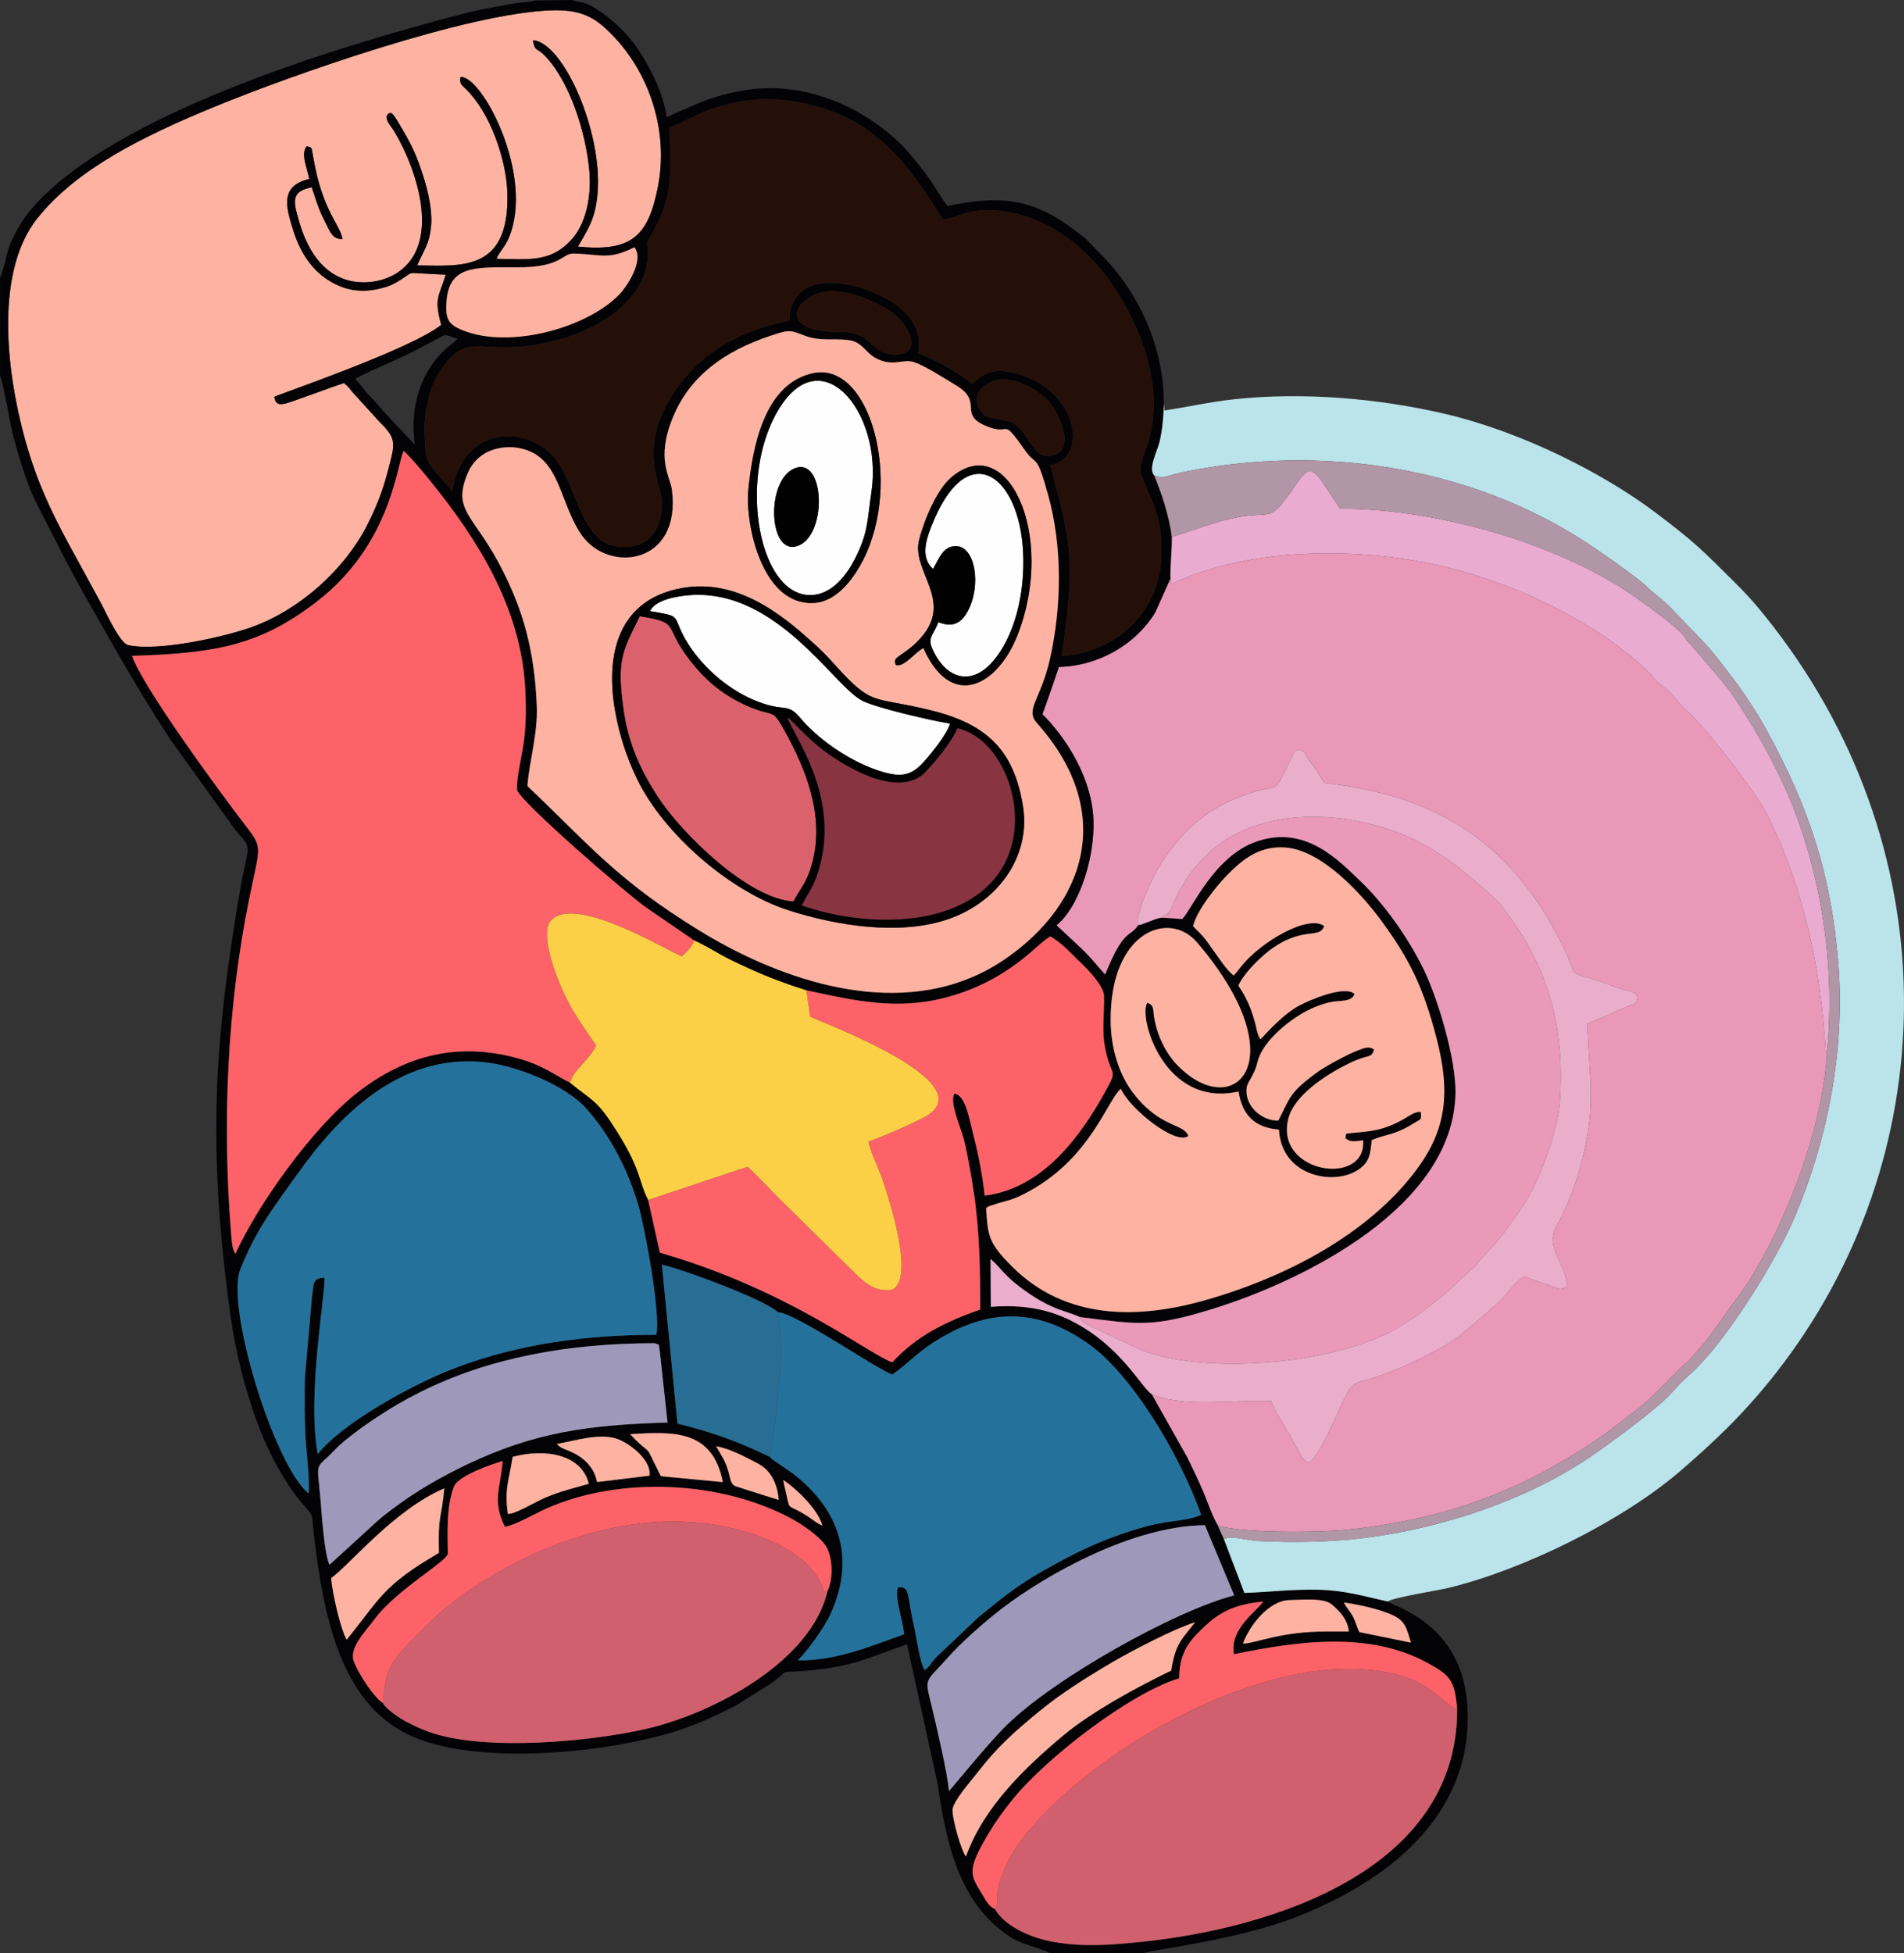 <?xml version="1.0" encoding="UTF-8"?>
<!DOCTYPE svg PUBLIC "-//W3C//DTD SVG 1.1//EN" "http://www.w3.org/Graphics/SVG/1.1/DTD/svg11.dtd">
<!-- Creator: CorelDRAW -->
<svg xmlns="http://www.w3.org/2000/svg" xml:space="preserve" width="326.193mm" height="334.602mm" version="1.1" style="shape-rendering:geometricPrecision; text-rendering:geometricPrecision; image-rendering:optimizeQuality; fill-rule:evenodd; clip-rule:evenodd"
viewBox="0 0 6270.01 6431.66"
 xmlns:xlink="http://www.w3.org/1999/xlink"
 xmlns:xodm="http://www.corel.com/coreldraw/odm/2003">
 <rect x="0" y="0" width="6270.01" height="6431.66" fill="#333333" stroke="none"/>
 <defs>
  <style type="text/css">
   <![CDATA[
    .fil18 {fill:#010102}
    .fil2 {fill:#030305}
    .fil4 {fill:#240F09}
    .fil6 {fill:#24729C}
    .fil17 {fill:#286D94}
    .fil15 {fill:#893441}
    .fil13 {fill:#9E99BA}
    .fil12 {fill:#B196A7}
    .fil5 {fill:#BBE3EA}
    .fil7 {fill:#D0606E}
    .fil14 {fill:#DB626D}
    .fil0 {fill:#E998B7}
    .fil8 {fill:#EA99B9}
    .fil11 {fill:#EAABD0}
    .fil10 {fill:#EBADCC}
    .fil9 {fill:#FCD046}
    .fil3 {fill:#FD6268}
    .fil1 {fill:#FEB2A2}
    .fil16 {fill:#FEFEFE}
   ]]>
  </style>
 </defs>
 <g id="Camada_x0020_1">
  <g id="_2562303081344">
   <path class="fil0" d="M3854.82 1903.62l-51.1 113.74c-63.58,103.39 -184.45,175.38 -316.75,178.57 -18.57,55.29 -35.42,104.01 -54.23,155.97 68.66,67.51 153.41,191.58 166.42,325.16 12.66,129.93 -42.33,306.58 -120.18,369.64l85.7 80.15c32.92,32.22 44.92,49.88 74.77,82.51 64.45,-158.24 80.22,-118.76 109.33,-163.36 -15.7,-28.51 51.92,-167.04 68.79,-193.91 76.52,-121.92 167.27,-200.57 312.88,-244.94 78.84,-24.02 63.94,9.74 113.82,-94.36 25.62,-53.47 16.2,-35.87 35.63,-44.77 26.69,16.21 7.96,2.3 25.71,27.41 8.35,11.8 11.17,15.44 19.54,27.65 10.84,15.83 23.94,35.29 36.14,55.11 392.99,43.75 620.31,212.29 779.97,525.97 73.67,144.73 -10.23,73.58 178.15,145.66 51.24,19.6 71.84,12.58 72.9,36.62 -5.79,20.52 -2.71,16.17 -34.04,27.58l-130.68 56.71c4.42,188.43 33.96,268.45 -26.92,482.74 -17.52,61.68 -47.89,136.83 -77.1,187.54 -38.12,66.19 40.67,131.2 35.18,196.09 -21.48,12.39 -33.03,3.22 -33.82,3.02l-105.72 -36.77c-33.45,18.9 -53.82,56.09 -80.04,80.95l-86.88 75.86c-36.28,27.9 -44.94,41.66 -93.68,69.39 -84.55,48.09 -133.13,71.17 -227.63,104.72 -62.34,22.13 -71.74,6.8 -101.78,66.68 -22.18,44.22 -93.63,216.48 -122.18,214.03 -16.61,-1.42 -47.33,-68.91 -63.42,-96.63 -23.42,-40.33 -42.67,-65.86 -57.43,-104.7 -111.84,-6.5 -288.26,23.28 -394.15,-23.5l118.63 210.84c18.72,38.6 36.02,74.47 51.59,111.18 11.93,28.14 32.37,86.68 47.4,109.6 68.1,27.31 336.33,24.17 419.11,15.82 251.6,-25.39 478.31,-89.56 692.68,-212.84 99.41,-57.17 148.37,-88.66 235.47,-157.74l34.44 -26.19c65.66,-52.09 110.06,-108.63 173.6,-164.37l53.34 -62c9.46,-11.23 13.71,-19 23.26,-31.03l118.62 -165.7c6.48,-10.44 13.87,-23.71 20.14,-34.24 108.89,-182.81 224.99,-479.07 236.8,-726.86l-4.57 10.65c-14.87,-272.27 -73,-547.69 -192.94,-784.46 -37.67,-74.37 -194.75,-279.96 -266.2,-343.9 -25.87,-23.15 -33.76,-40.29 -58.57,-63.32 -13.83,-12.84 -20.07,-15.24 -33.52,-27.52 -12.57,-11.48 -15.2,-17.87 -29.13,-31.65 -166.55,-164.9 -456.27,-308.73 -734.07,-363.43 -273.73,-53.89 -601.92,-43.39 -840.81,70.23l-2.48 -19.58z"/>
   <path class="fil1" d="M1132.71 1261.29c-37.96,12.23 -76.55,27.52 -118.88,42.05 -74.96,25.72 -104.37,44.36 -110.49,3.43 8.03,-6.36 446.67,-155.1 549.64,-236.91 -24.02,-89.55 -8.25,-90.45 15.04,-165.56 -22.55,-0.04 -104.6,-6.28 -112.18,-5.29 -10.74,1.4 -43.32,31.77 -78.66,43.69 -80.96,27.32 -146.69,14.95 -206.64,-27.47 -45.7,-32.33 -81.59,-84.09 -103.86,-153.71 -27.21,-85.07 -43.26,-149.31 51.65,-172.27 -5.35,-32.21 -30.05,-84.46 -7.7,-107.94 21.18,9.01 11.13,-8.85 27.79,72.46 29.94,146.08 85.51,193.87 89.13,234.01 -34.2,-2.41 -37.43,-17.87 -65.38,-74.64 -16.95,-34.44 -23.96,-64.18 -35.72,-96.53 -70.54,14.15 -60.12,47.72 -41.36,112.89 25.51,88.63 74.84,174.29 169.49,195.56 54.39,12.23 113.36,-0.65 152.91,-26.28 145,-93.99 69.8,-332.65 -7.59,-463.76 -12.34,-20.9 -32.53,-38.86 -24.98,-56.37 12.81,-13.89 18.3,-6.5 39.2,28.62 42.71,71.77 57.05,100.72 82.47,181.97 12.6,40.27 26.79,103.27 23.46,148.75 -5.02,68.63 -26.6,87.2 -45.94,135.95 141.37,1.03 304.14,23.53 296.76,-237.98 -3.16,-112 -57.06,-264.27 -135.32,-341.65 -13.38,-13.23 -23.32,-16.45 -19.14,-40.72 70.27,-6.52 246.26,326.22 158.46,531.03 -11.99,27.97 -31.11,45.61 -39.84,67.44 114.83,3.09 179.01,8.74 244.1,-59.79 50.64,-53.32 69.42,-145.43 61.55,-231.25 -11.54,-125.85 -65,-295.84 -148.99,-380.18 -23.33,-23.43 -31.25,-11.06 -36.51,-48.69 102.05,9.28 229.84,305.12 212.62,504.2 -7.37,85.13 -30.42,115.65 -64.51,175.62 174,17.19 231.44,-30.54 263.85,-199.65 36.45,-190.24 -34.37,-391.88 -172.84,-518.61 -45.93,-42.04 -91.64,-62.25 -176.7,-59.7 -278.68,8.37 -862.43,215.43 -1106.87,315.77 -241.25,99.02 -457.65,206.44 -587.47,368.66 -149.25,186.51 -99.11,546.4 -24.94,781.93 38.36,121.82 90.98,224.56 147.7,326.98 29.51,53.29 55.84,103.21 83.63,153.51 16.84,30.48 64.69,137.32 92.07,143.28 102.48,22.31 323.5,-28.51 410.2,-60.27 158.43,-58.03 304.33,-191.07 377.17,-334.54 28.22,-55.59 49.79,-108.24 66.28,-170.94 25.96,-98.71 33.71,-111.81 -26.7,-170.6l-87.2 -95.99c-11.03,-13.44 -13.34,-18.18 -28.75,-30.51z"/>
   <path class="fil2" d="M1886.6 0c12.02,8.04 34.22,4.52 60.2,19.15 51.73,29.14 106.65,78.14 140.59,123.77 41.45,55.72 97.02,157.65 107.76,242.53 93.08,-38.85 142.33,-69.82 260.23,-88.69 192.82,-30.87 386.23,54.4 512.61,179.45 29.31,29 54.61,62.32 80.38,95.94 26.16,34.15 48.51,76.76 71.69,106.17 153.27,-31.29 265.41,-34.2 407.97,71.63 68.77,51.05 40.1,31.37 93.34,83.28 109.15,106.41 211.96,287.58 211.13,495.9 -0.7,44.92 -5,87.81 -14.21,126.49 -7.16,30.05 -38.18,86.7 -17.96,109.1 23.93,56.75 49.76,132.53 58.62,203.55 1.13,42.2 -6.71,105.99 -4.13,135.34l-51.1 113.74c-63.58,103.39 -184.45,175.38 -316.75,178.57 -18.57,55.29 -35.42,104.01 -54.23,155.97 68.66,67.51 153.41,191.58 166.42,325.16 12.66,129.93 -42.33,306.58 -120.18,369.64l85.7 80.15c32.92,32.22 44.92,49.88 74.77,82.51 64.45,-158.24 80.22,-118.76 109.33,-163.36 14.75,-2.38 5.44,-0.62 20.3,-5.74 2,-0.69 16.47,-6.4 19.5,-7.53 17.27,-6.46 20.68,-8.32 37.43,-11.29l67.4 4.58c32.86,-34.47 104.9,-206.84 243.8,-254.97 162.65,-56.36 271.75,62.79 343.84,131.41 73.63,70.1 155.63,182.32 208.75,292.68 45.2,93.91 104.55,289.74 103.14,403.12 -4.66,373.53 -496.69,616.59 -793.2,709.43 -206.14,64.54 -249.03,53.4 -443.8,28.92 -20.93,-10.53 -58.02,-19.92 -84.88,-31.62 -31.73,-13.82 -53.52,-26.32 -78.79,-43.43 -89.03,-60.28 -94.3,-86.44 -130.29,-116.26l0.8 157.67c139.18,-10.96 235.38,20.7 325.47,81.41 118.23,79.67 173.88,185.87 203.81,205.77l118.63 210.84c18.72,38.6 36.02,74.47 51.59,111.18 11.93,28.14 32.37,86.68 47.4,109.6l20.67 45.81 67.41 177.32c77.8,-2.12 153.94,-12.4 242.79,-10.43 90.2,2 149.04,21.47 230.07,38.7 19.23,18.48 248.17,70.57 261.86,351.76 17.47,358.84 -271.94,572.86 -563.81,687.1 -195.8,76.64 -478.71,107.95 -504.8,119.64l-304.34 0c-44.91,-22.42 -91.65,-26.65 -134.8,-55.27 -170.61,-113.13 -209.03,-313.97 -238.23,-507.87l-99.46 -454.04c-116.59,37.95 -161.46,68.84 -306.26,84.23 -139.93,14.87 -62.22,-11.73 -143.63,45.33l-116.65 73.36c-56.4,27.43 -111.68,54.86 -174.36,76.19 -222.31,75.62 -649.88,121.49 -878.14,28.38 -236.98,-96.67 -301.37,-376.35 -335.07,-676.24 -7.28,-64.81 0.63,-51.85 -35,-92.45 -55.39,-63.1 -107.25,-158.62 -139.56,-240.46 -49.43,-125.23 -83.18,-259.13 -101.84,-398.45 -72.46,-540.95 -53.49,-875.47 36.82,-1400.26 6.07,-35.28 16.34,-73.18 21.7,-108.63 4.63,-30.66 -19.36,-46.64 -38.98,-71.01l-212.51 -295.87c-103.08,-155.45 -188.14,-308.73 -280.84,-471.83 -31.41,-55.25 -60.89,-110.17 -89.91,-167.71 -79.44,-157.54 -94.99,-166.46 -147.05,-354.66 -12.75,-46.09 -33.35,-180.3 -45.71,-206.81l0 -322.58c15.71,-34.75 20.25,-85.35 39.12,-124.51 19.72,-40.93 38.72,-72.68 65.6,-103.87 263.9,-306.21 982.59,-525.22 1382.66,-631.41 44.83,-11.9 90.74,-23.44 138.41,-31.6 23.28,-3.98 44.04,-8.84 68.35,-12.57 11.51,-1.76 23.23,-2.53 35.96,-3.96 4.9,-0.55 14.9,-1.54 19.4,-2.46 2.24,-0.46 3.94,-0.83 6.02,-1.35 1.98,-0.49 3.9,-1.2 5.62,-1.7l125.46 -1.58zm2206.45 5411.82c20.93,-58.16 84.3,-141.41 152.71,-143.24 44.13,-1.18 113.59,-8 139.29,13.91 25.54,21.77 52.63,48.47 56.77,89.46l-73.75 0.01c-153.77,0.01 -230.05,38.71 -275.02,39.87zm-912.13 701.11c-16.54,-21.78 -46.4,-128.12 -43.93,-155.39 2.53,-27.95 61.9,-95.17 80.76,-119.61 66.4,-86.04 122.07,-135.33 204.18,-202.72 73.34,-60.19 153.02,-110.28 243.42,-163.49 61.7,-36.32 203.98,-110.11 270.25,-130.33 -41.26,54.23 -65.03,68.25 -78.66,159.2 -109.18,52.56 -262.64,135.76 -355.74,213.86 -127.36,106.84 -261.83,235.74 -320.27,398.48zm1295.68 -738.89c-8.42,-15.46 -12.5,-35.32 -21.9,-52.36 -12.38,-22.43 -17.23,-21.76 -29.11,-45.33 51.35,7.66 103.49,19.14 147.01,35.98 54.77,21.2 58.1,43.92 73.78,96.35l-169.78 -34.64zm322.02 256.52c-0.85,528.86 -611.53,719.74 -1043.18,763.65 -98.28,10 -182.74,16.96 -281.16,0.79 -83.11,-13.65 -167.87,-55.21 -197.87,-108.99 -20.32,-9.4 -28.67,-26.45 -42.49,-49.42 -37.95,-63.06 -52.29,-76.29 21.01,-198.88 25.86,-43.25 48.42,-73.98 78.47,-111.27 113.34,-140.62 389.55,-351.95 549.61,-400.42 0.71,-92.98 41.06,-130.51 88.64,-175.17 58.12,-54.57 116.66,-70.46 188.66,-77.5 -26,35.5 -111.42,91.08 -96.79,173.37 205.14,-42.17 446.93,-78.3 641.8,31.1 69.43,38.98 86.07,54.18 93.31,152.74zm-1673.81 266.84c-3.55,-53.49 -41.34,-216.19 -58.4,-286.38 -21.6,-88.9 -19.86,-69.17 52.14,-150.16 47.78,-53.75 124.5,-121.83 184.95,-167.69 139.36,-105.73 423.34,-269.03 664.4,-271.24l96.49 231.03c-195,50.38 -593.58,272.94 -751.34,429.41 -65.46,64.93 -179.29,207.11 -188.24,215.03zm-2034.34 -701.32c60.26,-42.47 206.2,-224.15 372.69,-295.55 -9.97,108.7 -20.87,80.84 -17.74,212.6 -187.53,109.33 -193.59,150.41 -303.92,285.98 -20.5,-36.31 -47.16,-153.45 -51.03,-203.04zm1488.74 -322.93c38.8,24.75 115.62,96 128.7,150.43 -21.43,-10.26 -27.75,-17.56 -47.66,-30.4 -66.73,-43.05 -58.71,-17.57 -69.33,-66.38 -3.96,-18.19 -8.03,-33.17 -11.71,-53.65zm-891.14 -76.28c109.72,-29 227.2,-7.44 251.05,88.75 -53.49,15.33 -92.85,24.26 -144,45.85 -31.02,13.1 -100.16,55.55 -122.78,53.14 -12.25,-86.11 5.38,-115.01 15.72,-187.74zm1036.9 441.82c-51.88,231.13 -373.93,402.31 -595.73,453.64 -178.27,41.26 -519.31,74.07 -704.73,14.38 -31.04,-9.99 -61.39,-24.23 -89.95,-39.48 -17.87,-9.54 -64.84,-40.25 -73.78,-60.25 -26.59,-14.45 -79.68,-93.72 -95.72,-136.91 -16.14,-43.48 36.76,-96.46 70.86,-141.85 68.81,-91.61 232.12,-185.08 238.69,-211.57 -0.61,-76.7 -5.11,-153.38 20.15,-221.54 13.4,-36.17 125.71,-74.41 160.66,-84.51 -7.28,89.88 -35.34,130.42 7.28,216.6 32.36,-4.4 102.5,-44.94 134.87,-59.38 244.55,-109.03 581.05,-92.41 812.71,34.73 34.66,19.02 89.97,57.71 109.05,87.45 23.6,36.79 25.22,109.45 5.66,148.69zm-160.53 -299.9c-6.15,-1.49 -142.95,-45.09 -143.71,-45.52 -23.39,-13.04 -10.87,-42.51 -43.32,-98.33l-19.23 -32.85c44.87,7.21 99.54,36.85 137.42,56.72 40.86,21.42 64.17,62.73 68.83,119.98zm-730.85 -184.23c59.81,-10.53 145.9,-39 204.99,-14.51 40.35,16.72 107.54,69.77 100.04,118.91l-172.45 20.93c-9.73,-49.85 -45.23,-82.1 -88.49,-100.88 -26.07,-11.32 -28.58,-9.15 -44.09,-24.44zm343.66 106.18c-5.4,-7.83 1.29,4.71 -7.9,-13.82 -54.72,-110.36 -14.25,-40.08 -94.49,-124.8 142.12,-8.45 271.72,-15.87 305.55,158.01l-203.15 -19.38zm-1092.02 291.6c-16.98,-33.14 -25.5,-163.76 -29.22,-208.53 -12.01,-144.31 -21.96,-97.28 49.46,-172.99 26.21,-27.78 94.75,-77.76 134.07,-103.45 48.57,-31.74 89.51,-56.34 145.89,-84.46 223.66,-111.53 484.25,-160.3 771.48,-160.18 20.68,10.69 8.79,-5.37 15.95,26.71l25.4 234.64c-263.14,7.26 -440.26,33.41 -656.74,136.2 -95.26,45.23 -172.92,91.34 -246.73,146.44 -21.47,16.03 -35.26,26.71 -56.37,45.44l-153.17 140.17zm-69.02 -234.97c-113.12,-91.32 -274.14,-615.54 -224.73,-738.47 55.23,-137.42 110.69,-203.84 185.36,-309.53 138.53,-196.08 336.44,-396.97 610.29,-372.76 115.32,10.19 277.05,79.1 342.56,152.31 72.05,80.52 134.74,190.23 173.08,321.89 19.59,67.27 73.75,354.49 58.43,424.15 -240.48,0.84 -448.82,30.59 -653.91,106.16 -141.1,51.99 -381.04,184.32 -461.07,287.09 -36.27,-198.48 27.62,-538.44 22.03,-581.01 -42.27,1.01 -33.79,22.84 -41.21,65.28l-23.29 267.99c-0.85,63.59 -1.32,131.74 2.42,194.95 2.58,43.52 14.65,140.45 10.03,181.95zm1544.87 -597.02c63.73,4.92 335.26,194.2 377.97,205.47 51.42,-37.08 79.37,-69.36 130.93,-103.09 182.47,-119.38 347.75,-117.29 516.81,3.8 137.06,98.17 292.19,348.83 368.95,561.33l-21.06 8.14c-71.54,19.04 -105.85,5.16 -267,64.24 -89.71,32.89 -161.58,71.69 -237.97,114.96 -83.3,47.19 -140.43,95.05 -208.77,150.69l-135.63 128.88c-17.66,17.14 -19.75,27.78 -39.87,44.55 -16.38,-22.14 -27.4,-109.23 -35.37,-143.65 -24.36,-105.14 -11.8,-132.72 -52.8,-129.07 -13.39,29.76 17.37,113.35 20.08,154.49 -106.29,37.21 -218.56,87.19 -350.32,85.93 28.9,-27.52 87.54,-106.43 110.01,-157.07 82.66,-186.32 23.17,-345.02 -129.55,-460.63l-60.11 -41.17c-8.62,-6.41 -7.58,-4.69 -10.67,-10.05 -94.24,-46.7 -189.67,-82.63 -305.69,-110.52l-51.44 -523.71c75.7,17.51 340.06,115.88 381.52,156.48zm1367.82 -1271.15c12.58,-53.19 81.68,-137.43 113.72,-169.34 40.62,-40.46 97.78,-96.15 189.95,-89.36 120.93,8.9 253.23,154.5 318.94,244.87 88.48,121.69 134.42,211.15 179.13,383.33 46.87,180.47 31.15,300.79 -64.28,430.31 -140.92,191.28 -390.14,342.83 -688.98,429.68 -229.11,66.58 -466.78,68.35 -643.73,-107.59 -78.47,-78.02 -80.77,-101.58 -86.26,-193.25 13.26,-9.12 2.28,-3.23 19.79,-9.46 51.54,-18.33 61.43,-11.31 131.26,-51.22 194.95,-111.41 248.7,-294.95 292.42,-332.05 31.24,67.69 180.77,186.59 222.12,155.48 -13.56,-42.29 -89.95,-24.63 -179.36,-138.92 -46.14,-58.98 -75.5,-145.51 -76.16,-240.56 -2.05,-295.64 192.83,-364.94 284.09,-258.49 331.13,386.22 125.59,595.89 -61.74,407.47 -40.2,-40.43 -68.44,-98.36 -78.84,-158.22 -4.89,-28.13 0.97,-42.05 -22.98,-49.81 -30.31,45.49 54.87,347.41 300.69,291.95 11.73,75.53 51.53,119.14 132.98,125.38 8.65,156.28 183.64,185.08 260.91,132.33 36.12,-24.65 39.81,-46.57 44.51,-97.57 49.14,-21.37 73.16,-14.38 140.31,-56.59 22.22,-13.96 24.03,-6.89 21.36,-36.67 -33.46,-0.08 -43.4,25.79 -115.42,51.01 -22.86,8.01 -48.58,12.38 -73.51,15.1 -74.82,8.16 -52.35,0.99 -59.73,20.37 18.33,15.04 31.15,10.05 58.57,7.52 12.6,153.18 -292.33,110.04 -245.95,-72 20.46,-80.32 133.12,-149.54 203.09,-183.18 64.11,-30.83 68.8,-12.43 79.31,-43.81 -17.25,-12.31 -32.36,-5.62 -57.58,4.45 -17.65,7.04 -28.45,12.36 -46.28,21.56 -30.63,15.81 -64.13,34.12 -89.44,53 -87.49,65.22 -82.79,78.88 -122.27,155.02 -55.72,1.31 -113.76,-51.14 -103.8,-110.67 2.92,-17.45 25.94,-41.13 34.43,-79.47 14.89,-67.2 98.13,-136.78 161.76,-170.66 22.56,-12.01 51.58,-23.37 78.94,-29.34 31.19,-6.81 70.72,0.66 79.7,-26.9 -32.29,-30.72 -151.92,21.79 -182.85,38.53 -46.25,25.03 -93.03,74.14 -126.69,110.74 -9.85,-12.25 -12.78,-34.3 -17.07,-50.79 -12.66,-48.66 -29.15,-86.94 -55.89,-125.95 17.66,-41.76 79.88,-101.55 115.97,-125.95 101.17,-68.37 152.46,-27.07 166.55,-70.27 -51.5,-39 -207.11,50.22 -273.25,132.83 -8.7,10.87 -15.43,20.11 -24.48,30.33 -23.56,-17.9 -49.7,-59.26 -66.94,-82.69 -11.09,-15.07 -22.01,-31.84 -31.52,-43.12 -13.6,-16.1 -20.02,-19.8 -35.48,-37.35zm-1642.91 47.35c28.18,12.6 59.26,30.95 88.23,47.26 28.58,16.08 55.9,28.71 91.06,44.71 62.4,28.4 123.66,51.71 190.26,72.21 155.99,33.54 300.27,68.18 467.47,21.51 105.49,-29.44 186.97,-75.9 265.02,-141.25 14.95,-12.52 57.97,-52.59 71.16,-57.53 43.3,25.53 68.96,57.57 101.38,87.98 21.55,20.21 74.46,75.54 75.13,107.87 1.39,67.26 -9.14,116.88 6.19,184.1 19.19,84.17 39.47,55.33 -0.18,127.38 -83.2,151.2 -207.24,322.2 -399.22,346.03 -6.17,-59.95 -19.54,-131.3 -34.52,-189.16 -15.35,-59.3 -27.2,-142.38 -64.83,-146.36 -17.99,27.07 22.09,113.49 31.45,152.23 13.37,55.33 23.7,117.52 32.08,171.68 18.47,119.36 21.94,260.76 21.32,386.46 -111.1,39.46 -209.28,85.98 -289.71,174.22 -87.03,-32.97 -340.82,-238.68 -765.23,-361.28l-38.69 -173.52c-32.13,-63.39 -21.58,-96.19 -100.83,-222.74 -69.09,-110.32 -77.89,-98.74 -156.35,-163.37 -53.88,-27.74 -89.67,-55.94 -159.43,-76.67 -204.82,-60.89 -382.25,-14.29 -539.45,108.15 -150.74,117.4 -329.46,370.72 -403.33,532.07 -11.66,-17.42 -12.45,-49 -14.15,-70.12 -29.32,-363.25 -12.39,-739.14 58.48,-1092.25 35.64,-177.59 47.73,-171.76 -6.07,-241.68 -90.1,-117.09 -341.47,-459.65 -378.61,-565 278.8,-8.14 422.65,-35.92 607.06,-177.31 249.52,-191.32 265.94,-459.59 287.74,-497.5 29.7,27.78 63.11,68.82 91.42,103.85 152.77,188.98 291.62,410.84 307.99,667.77 3.99,62.61 4.27,116.63 -2.78,178.62 -5.21,45.83 -27.14,131.6 -23.26,166.92 18.79,45.42 354.27,335.72 426.15,387.21l157.06 107.53zm-549.06 -508.29c5.3,-79.24 34.43,-172.28 30.75,-263.05 -7.27,-179.31 -43.16,-317.82 -124.71,-470.45 -85.97,-160.89 -154.01,-175.1 -102.91,-296.36 37.65,-89.34 141.12,-100.81 206.52,-71.66 100.06,44.59 102.41,183.22 170.29,277.13 90.56,125.29 327.87,94.22 295.74,-151.79 -5.8,-44.44 -53.78,-99.85 3.73,-238.89 55.73,-134.75 168.93,-217.19 321.91,-267.88 65.65,-21.76 62.48,-18.03 117.28,1.81 45.17,16.35 90.7,6.72 137.75,12.46 46.08,5.62 54.92,39.7 89.28,58.88 55.01,30.72 89.44,3.28 123.95,12.99 35.05,9.87 108.96,57.41 143.78,78.62 87.76,53.46 5.94,92.53 93,131.01 90.49,39.99 49.14,-36.4 133.34,83.32 37.83,53.79 35.66,2.72 75.61,148.01 46.94,170.69 43.57,364.63 6.01,534.48 -30.81,139.33 -84.65,167.87 -43.04,214.54 260.55,292.24 159.18,594.86 -105.16,776.28 -281.01,192.85 -636.04,106.73 -915.22,-41.2 -65.29,-34.59 -126.59,-73.24 -185.59,-112.86 -202.54,-136 -301.86,-253.97 -472.31,-415.42zm1521.98 -1328.36c67.91,-35.12 163.79,27.22 193.7,60.51 32.12,35.74 91.54,157.54 16.12,178.66 -76.37,21.39 -77.02,-93.07 -149.88,-112.84 -43.41,-11.78 -74.08,-1.95 -94.28,-41.15 -21.65,-42.01 5.33,-70.18 34.34,-85.18zm-2089.59 -11.94c47.06,-26.71 116.9,-54.32 170.03,-79.87 28.84,-13.86 53.53,-27.7 80.68,-41.54 52.15,-26.59 36.2,-29.45 86.6,-10.6 -8.19,8.5 -7.57,7.74 -19.43,16.87 -99.5,76.65 -139.66,204.07 -121.01,331.45l-103.99 -110.25c-17.88,-21.13 -24.32,-29.7 -47.97,-53.72 -17.07,-17.33 -28.68,-37.72 -44.92,-52.34zm1523.1 -281.27c73.86,-25.88 175.2,20.44 229.02,51.05 69.68,39.62 126.56,152.52 22.28,149.54 -51.86,-1.48 -69.27,-35.57 -97.28,-54.65 -36.81,-25.07 -70,-17.28 -120.07,-21.46 -151.29,-12.61 -109.5,-98.02 -33.95,-124.49zm-603.35 -152.4c33.13,41.09 -22.76,128.04 -51.24,156.97 -111.33,113.09 -377.92,183.13 -529.45,109.45 -33.64,-16.36 -41.49,-37.01 -38.2,-85.58 8.17,-120.59 89.84,-115.3 232.31,-114.89 150.71,0.43 146.21,-46.58 187.76,-45.34 92.14,2.76 112.81,21.89 198.82,-20.6zm1696.14 629.38c-8.79,35.49 -38.4,89.73 -27.19,119.13 36.88,96.69 70.48,137.39 66.65,266.54 -5.41,182.79 -145.66,317.35 -327.73,330.94 38.45,-297.74 41.81,-334.68 -38.37,-628.68 124.92,-17.52 98.87,-247.83 -117.14,-303.56 -74.08,-19.11 -107.29,4.93 -141.1,36.88 -25.27,-27.43 -131.95,-88.47 -177.33,-101.56 23.15,-117.84 -89.15,-182.22 -177.84,-212.4 -91.57,-31.17 -241.49,-43.4 -246.18,104.21 -165.01,35.08 -287.02,100.79 -378.02,234.96 -125.42,184.92 -41.38,308.34 -40.73,362.65 1.2,99.72 -53.53,162.44 -155.89,145.07 -103.42,-17.56 -124.4,-179.22 -182.92,-270.17 -83.45,-129.7 -314.73,-139.01 -352.16,88.4 -87.66,-102.1 -85.33,-84.51 -90.56,-174.41 -4.33,-74.5 12.07,-160.66 47.36,-214.77 103.64,-158.9 137.53,-33.45 409.16,-112.78 118.75,-34.68 263.09,-122.24 277.25,-259.15 7.07,-68.32 -18.04,-29.7 22.01,-99.39 67.87,-118.09 52.39,-220.02 50.47,-335.76 37.73,-13.03 79.67,-37.95 122.14,-54.42 148.29,-57.52 288.52,-47.46 431.17,8.85 210.69,83.17 324.53,326.62 348.21,348.75 32.58,-2.74 74.16,-28.87 135.39,-30.54 177.27,-4.84 331.19,112.16 419.76,242.82 96.67,142.6 168.3,327.94 123.59,508.41zm-2652.51 -182.36c15.42,12.33 17.72,17.07 28.75,30.51l87.2 95.99c60.41,58.79 52.66,71.89 26.7,170.6 -16.49,62.7 -38.06,115.35 -66.28,170.94 -72.84,143.47 -218.74,276.52 -377.17,334.54 -86.7,31.76 -307.71,82.58 -410.2,60.27 -27.38,-5.96 -75.24,-112.81 -92.07,-143.28 -27.79,-50.3 -54.12,-100.22 -83.63,-153.51 -56.72,-102.42 -109.34,-205.16 -147.7,-326.98 -74.17,-235.53 -124.31,-595.42 24.94,-781.93 129.82,-162.22 346.23,-269.64 587.47,-368.66 244.44,-100.34 828.19,-307.4 1106.87,-315.77 85.06,-2.55 130.76,17.66 176.7,59.7 138.47,126.73 209.29,328.38 172.84,518.61 -32.4,169.11 -89.84,216.84 -263.85,199.65 34.1,-59.97 57.15,-90.49 64.51,-175.62 17.22,-199.07 -110.57,-494.92 -212.62,-504.2 5.26,37.64 13.18,25.26 36.51,48.69 83.99,84.35 137.45,254.33 148.99,380.18 7.87,85.82 -10.91,177.93 -61.55,231.25 -65.09,68.53 -129.27,62.88 -244.1,59.79 8.73,-21.82 27.85,-39.46 39.84,-67.44 87.8,-204.8 -88.2,-537.55 -158.46,-531.03 -4.18,24.27 5.76,27.49 19.14,40.72 78.26,77.39 132.16,229.66 135.32,341.65 7.38,261.51 -155.39,239.01 -296.76,237.98 19.34,-48.75 40.92,-67.33 45.94,-135.95 3.33,-45.47 -10.86,-108.48 -23.46,-148.75 -25.41,-81.25 -39.76,-110.2 -82.47,-181.97 -20.9,-35.13 -26.4,-42.51 -39.2,-28.62 -7.55,17.51 12.64,35.46 24.98,56.37 77.39,131.11 152.59,369.78 7.59,463.76 -39.55,25.63 -98.52,38.51 -152.91,26.28 -94.65,-21.28 -143.98,-106.93 -169.49,-195.56 -18.75,-65.17 -29.17,-98.74 41.36,-112.89 11.76,32.35 18.76,62.09 35.72,96.53 27.95,56.78 31.18,72.23 65.38,74.64 -3.63,-40.14 -59.2,-87.93 -89.13,-234.01 -16.66,-81.31 -6.61,-63.45 -27.79,-72.46 -22.35,23.49 2.36,75.73 7.7,107.94 -94.91,22.97 -78.86,87.2 -51.65,172.27 22.27,69.63 58.16,121.38 103.86,153.71 59.95,42.42 125.68,54.78 206.64,27.47 35.34,-11.93 67.93,-42.29 78.66,-43.69 7.58,-0.99 89.63,5.25 112.18,5.29 -23.29,75.11 -39.06,76 -15.04,165.56 -102.97,81.81 -541.61,230.55 -549.64,236.91 6.12,40.93 35.54,22.29 110.49,-3.43 42.34,-14.53 80.93,-29.81 118.88,-42.05z"/>
   <path class="fil3" d="M1877.18 3564.95c9.14,-39.57 67.27,-79.2 85.69,-122.62 -40.42,-61.07 -77.02,-106.63 -111.06,-183.21 -19.29,-43.38 -76.07,-184.69 -38.02,-227.59 76.42,-86.17 364.06,88.19 431.29,117.34 8.2,-6.87 14.2,-11.71 22.83,-22.38 11.98,-14.82 12.11,-14.58 18.08,-29.96l-157.06 -107.53c-71.88,-51.48 -407.36,-341.78 -426.15,-387.21 -3.88,-35.32 18.06,-121.08 23.26,-166.92 7.04,-61.99 6.77,-116.01 2.78,-178.62 -16.37,-256.93 -155.23,-478.79 -307.99,-667.77 -28.31,-35.03 -61.73,-76.07 -91.42,-103.85 -21.8,37.91 -38.22,306.17 -287.74,497.5 -184.41,141.4 -328.26,169.17 -607.06,177.31 37.14,105.35 288.51,447.92 378.61,565 53.81,69.92 41.71,64.09 6.07,241.68 -70.87,353.11 -87.8,729 -58.48,1092.25 1.7,21.12 2.49,52.7 14.15,70.12 73.88,-161.36 252.6,-414.68 403.33,-532.07 157.21,-122.44 334.63,-169.03 539.45,-108.15 69.76,20.74 105.54,48.94 159.43,76.67z"/>
   <path class="fil1" d="M2023.87 2330.66c-29.08,-180.99 14.47,-355.98 219.99,-394.07 187.48,-34.74 338.47,95.01 429.4,176.24 33.96,30.34 44.27,41.11 74.61,74.66 128.46,142.06 120.51,102.96 316.49,151.04 184.08,45.17 275.46,130.53 304.7,318.8 24.67,158.81 -78.51,310.69 -245.21,368.6 -162.84,56.57 -373.56,20.78 -527.7,-28.95 -196.04,-63.24 -411.78,-253.89 -497.82,-431.36 -35.37,-72.96 -61.25,-152.8 -74.45,-234.97zm926.61 -140.87c-9.57,-20.58 3.92,-24.37 27.54,-41.73 16.03,-11.79 23.52,-16.81 40.87,-33.72 134.74,-131.28 -20.24,-228.66 8.03,-337.61 18.71,-72.11 60.51,-164.79 102.97,-202.26 184.62,-162.92 349.06,183.1 222.13,513.53 -65.16,169.62 -219.15,253.64 -311.07,45.56 -26.94,12.76 -62.42,63.59 -90.46,56.23zm-274.04 -960.6c189.51,-41.82 296.65,357.26 166.18,613.96 -28.46,56 -82.94,134.92 -157.14,141.56 -176.85,15.84 -231.99,-262.46 -221.18,-370.77 13.83,-138.56 51.16,-349.24 212.14,-384.76zm-939.5 1359.05c170.45,161.45 269.77,279.42 472.31,415.42 59,39.62 120.3,78.27 185.59,112.86 279.18,147.93 634.21,234.05 915.22,41.2 264.34,-181.42 365.71,-484.04 105.16,-776.28 -41.61,-46.67 12.23,-75.21 43.04,-214.54 37.56,-169.84 40.93,-363.79 -6.01,-534.48 -39.95,-145.28 -37.78,-94.21 -75.61,-148.01 -84.2,-119.73 -42.85,-43.33 -133.34,-83.32 -87.06,-38.48 -5.24,-77.55 -93,-131.01 -34.81,-21.21 -108.72,-68.74 -143.78,-78.62 -34.5,-9.72 -68.94,17.73 -123.95,-12.99 -34.36,-19.19 -43.19,-53.26 -89.28,-58.88 -47.06,-5.74 -92.58,3.89 -137.75,-12.46 -54.8,-19.84 -51.63,-23.57 -117.28,-1.81 -152.98,50.69 -266.19,133.13 -321.91,267.88 -57.51,139.04 -9.53,194.44 -3.73,238.89 32.13,246.01 -205.18,277.08 -295.74,151.79 -67.88,-93.91 -70.23,-232.54 -170.29,-277.13 -65.4,-29.15 -168.88,-17.68 -206.52,71.66 -51.09,121.25 16.95,135.46 102.91,296.36 81.55,152.63 117.45,291.14 124.71,470.45 3.68,90.77 -25.45,183.81 -30.75,263.05z"/>
   <path class="fil4" d="M2204.96 419.79c1.91,115.75 17.39,217.67 -50.47,335.76 -40.05,69.69 -14.94,31.07 -22.01,99.39 -14.16,136.92 -158.5,224.47 -277.25,259.15 -271.63,79.33 -305.52,-46.12 -409.16,112.78 -35.3,54.11 -51.7,140.28 -47.36,214.77 5.23,89.9 2.9,72.31 90.56,174.41 37.43,-227.41 268.71,-218.1 352.16,-88.4 58.52,90.94 79.49,252.61 182.92,270.17 102.37,17.38 157.09,-45.35 155.89,-145.07 -0.65,-54.31 -84.69,-177.72 40.73,-362.65 91,-134.17 213.02,-199.88 378.02,-234.96 4.69,-147.62 154.61,-135.38 246.18,-104.21 88.69,30.19 200.99,94.57 177.84,212.4 45.37,13.09 152.06,74.13 177.33,101.56 33.82,-31.95 67.02,-55.99 141.1,-36.88 216.01,55.74 242.07,286.04 117.14,303.56 80.19,294 76.82,330.94 38.37,628.68 182.07,-13.59 322.32,-148.15 327.73,-330.94 3.82,-129.15 -29.77,-169.86 -66.65,-266.54 -11.22,-29.4 18.4,-83.64 27.19,-119.13 44.71,-180.47 -26.92,-365.8 -123.59,-508.41 -88.57,-130.66 -242.49,-247.66 -419.76,-242.82 -61.23,1.67 -102.81,27.8 -135.39,30.54 -23.69,-22.13 -137.53,-265.58 -348.21,-348.75 -142.65,-56.31 -282.88,-66.37 -431.17,-8.85 -42.47,16.48 -84.41,41.39 -122.14,54.42z"/>
   <path class="fil5" d="M3832.5 1329.13c-0.7,44.92 -5,87.81 -14.21,126.49 -7.16,30.05 -38.18,86.7 -17.96,109.1 29.47,14.45 44.55,0.02 101.99,-11.57 446.13,-89.98 927.07,-18.68 1309.57,225.47 41.92,26.75 181.72,123.24 215.77,157.29 21.61,21.6 40.09,31.94 65.33,56.85 23.03,22.73 39.11,40.26 60.07,62.11 51.69,53.89 68.12,67.4 118.18,132.59 17.99,23.43 35.19,45.18 52.82,69.52 34.27,47.32 66.66,97.85 97.1,153.81 135.27,248.75 208.83,465.6 232.44,760.3 23.65,295.18 -38.64,589.03 -143.39,835.85 -61.86,145.76 -230.92,417.63 -344.13,517.23 -29.04,25.55 -36.99,34.95 -64.2,65.01 -47.79,52.82 -220.1,178.14 -278.39,216.68 -205.58,135.95 -478.44,226.83 -731.92,258.19 -112,13.86 -234.89,15.72 -350.73,9.72 -33.46,-1.73 -87.67,-19.01 -110.54,-6.21l67.41 177.32c77.8,-2.12 153.94,-12.4 242.79,-10.43 90.2,2 149.04,21.47 230.07,38.7 11.92,-12.05 169.15,-37.29 200.62,-45 248.77,-60.96 570.73,-219.92 761.73,-384.31 116.26,-100.06 213.89,-193.42 315.06,-322.49 552.49,-704.91 575.11,-1702.39 -6.82,-2456.31 -39.97,-51.79 -73.51,-92.41 -119.41,-138.2 -117.76,-117.47 -139.85,-140.78 -269.77,-238.89 -169.87,-128.28 -438.51,-265.43 -692.42,-324.95 -219.51,-51.45 -468.01,-72.84 -695.53,-48.33 -78.82,8.49 -151.03,25.04 -229.39,36.93l-2.14 -22.47z"/>
   <path class="fil1" d="M3928.91 3049.18c15.46,17.55 21.88,21.25 35.48,37.35 9.52,11.27 20.44,28.05 31.52,43.12 17.24,23.43 43.38,64.79 66.94,82.69 9.06,-10.23 15.78,-19.47 24.48,-30.33 66.15,-82.61 221.75,-171.83 273.25,-132.83 -14.09,43.2 -65.38,1.9 -166.55,70.27 -36.1,24.4 -98.31,84.19 -115.97,125.95 26.74,39 43.23,77.29 55.89,125.95 4.29,16.49 7.22,38.55 17.07,50.79 33.66,-36.6 80.44,-85.71 126.69,-110.74 30.93,-16.73 150.56,-69.25 182.85,-38.53 -8.99,27.55 -48.51,20.09 -79.7,26.9 -27.36,5.97 -56.38,17.33 -78.94,29.34 -63.64,33.87 -146.87,103.46 -161.76,170.66 -8.5,38.34 -31.52,62.02 -34.43,79.47 -9.95,59.53 48.08,111.99 103.8,110.67 39.48,-76.13 34.78,-89.79 122.27,-155.02 25.32,-18.87 58.81,-37.19 89.44,-53 17.83,-9.2 28.63,-14.52 46.28,-21.56 25.22,-10.06 40.34,-16.76 57.58,-4.45 -10.51,31.38 -15.19,12.98 -79.31,43.81 -69.97,33.65 -182.63,102.86 -203.09,183.18 -46.38,182.05 258.55,225.18 245.95,72 -27.43,2.53 -40.24,7.53 -58.57,-7.52 7.38,-19.38 -15.09,-12.22 59.73,-20.37 24.93,-2.72 50.65,-7.09 73.51,-15.1 72.02,-25.22 81.96,-51.09 115.42,-51.01 2.67,29.78 0.86,22.71 -21.36,36.67 -67.16,42.21 -91.17,35.22 -140.31,56.59 -4.7,51.01 -8.39,72.93 -44.51,97.57 -77.28,52.74 -252.26,23.94 -260.91,-132.33 -81.45,-6.24 -121.25,-49.84 -132.98,-125.38 -245.81,55.46 -330.99,-246.45 -300.69,-291.95 23.95,7.76 18.09,21.68 22.98,49.81 10.4,59.86 38.65,117.79 78.84,158.22 187.32,188.41 392.87,-21.25 61.74,-407.47 -91.26,-106.44 -286.14,-37.14 -284.09,258.49 0.66,95.05 30.02,181.57 76.16,240.56 89.4,114.29 165.8,96.63 179.36,138.92 -41.35,31.11 -190.88,-87.79 -222.12,-155.48 -43.72,37.1 -97.47,220.65 -292.42,332.05 -69.83,39.91 -79.72,32.89 -131.26,51.22 -17.51,6.23 -6.53,0.34 -19.79,9.46 5.49,91.66 7.8,115.23 86.26,193.25 176.96,175.94 414.62,174.17 643.73,107.59 298.85,-86.85 548.07,-238.4 688.98,-429.68 95.42,-129.53 111.14,-249.84 64.28,-430.31 -44.71,-172.18 -90.65,-261.65 -179.13,-383.33 -65.71,-90.37 -198.01,-235.96 -318.94,-244.87 -92.17,-6.79 -149.34,48.9 -189.95,89.36 -32.04,31.91 -101.14,116.15 -113.72,169.34z"/>
   <path class="fil6" d="M1016.22 4917.35c4.62,-41.5 -7.45,-138.43 -10.03,-181.95 -3.74,-63.22 -3.27,-131.36 -2.42,-194.95l23.29 -267.99c7.42,-42.44 -1.06,-64.27 41.21,-65.28 5.59,42.57 -58.3,382.53 -22.03,581.01 80.03,-102.78 319.97,-235.1 461.07,-287.09 205.09,-75.57 413.43,-105.32 653.91,-106.16 15.32,-69.66 -38.83,-356.88 -58.43,-424.15 -38.35,-131.66 -101.03,-241.37 -173.08,-321.89 -65.51,-73.21 -227.24,-142.12 -342.56,-152.31 -273.85,-24.21 -471.76,176.69 -610.29,372.76 -74.67,105.69 -130.13,172.11 -185.36,309.53 -49.41,122.93 111.6,647.15 224.73,738.47z"/>
   <path class="fil6" d="M2536.7 4798.08c3.09,5.36 2.05,3.64 10.67,10.05l60.11 41.17c152.72,115.61 212.21,274.31 129.55,460.63 -22.47,50.65 -81.11,129.56 -110.01,157.07 131.76,1.26 244.03,-48.72 350.32,-85.93 -2.7,-41.13 -33.47,-124.73 -20.08,-154.49 41,-3.66 28.44,23.93 52.8,129.07 7.97,34.41 18.99,121.51 35.37,143.65 20.12,-16.77 22.21,-27.41 39.87,-44.55l135.63 -128.88c68.34,-55.64 125.47,-103.5 208.77,-150.69 76.39,-43.27 148.26,-82.07 237.97,-114.96 161.15,-59.08 195.45,-45.2 267,-64.24l21.06 -8.14c-76.76,-212.5 -231.9,-463.17 -368.95,-561.33 -169.06,-121.09 -334.34,-123.18 -516.81,-3.8 -51.56,33.73 -79.51,66.01 -130.93,103.09 -42.7,-11.27 -314.23,-200.55 -377.97,-205.47 11.22,33.63 12.66,142.43 9.17,186.9 -1.83,23.31 -5.6,28.46 -6.41,53.7 -3.59,111.5 -27.14,207.42 -27.14,237.15z"/>
   <path class="fil7" d="M3276.41 6286c30,53.78 114.76,95.33 197.87,108.99 98.41,16.17 182.87,9.21 281.16,-0.79 431.65,-43.9 1042.33,-234.78 1043.18,-763.65 -66.39,-39.78 -88.46,-87.51 -197.25,-116.32 -399.39,-105.79 -1015.3,244.76 -1243.4,551.83 -22.28,29.99 -40.07,62.18 -55.01,100.53 -8.16,20.94 -13.86,35.42 -17.11,56.53 -5.8,37.67 2.57,47.39 -9.43,62.87z"/>
   <path class="fil8" d="M3826 3021.44l67.4 4.58c32.86,-34.47 104.9,-206.84 243.8,-254.97 162.65,-56.36 271.75,62.79 343.84,131.41 73.63,70.1 155.63,182.32 208.75,292.68 45.2,93.91 104.55,289.74 103.14,403.12 -4.66,373.53 -496.69,616.59 -793.2,709.43 -206.14,64.54 -249.03,53.4 -443.8,28.92 13.95,24.87 7.23,12.74 44.66,35.07l166.54 77.24c216.37,76.86 618.5,43.04 825.62,-70.91 58.12,-31.97 111.37,-74.62 162.59,-114.81l105.8 -97.47c47.97,-61.97 53.42,-50.57 110.5,-133.56 11.47,-16.67 21.1,-28.88 34.08,-47.06 60.22,-84.35 123.5,-252.76 131,-358.99 16.97,-240.63 -38.19,-437.89 -172.35,-617.18 -18.48,-24.7 -15.13,-25.81 -36.2,-45.05 -71.24,-65.03 -143.63,-128.72 -229.07,-177.43 -199.52,-113.75 -511.14,-144.16 -694.44,1.41 -111.08,88.22 -143.68,200.15 -151.82,211.49 -26.81,37.36 18.9,-14.11 -10.8,10.79l-16.03 11.29z"/>
   <path class="fil3" d="M2655.55 3260.72l12.26 86.72c26.72,15.27 584.49,217.84 376.4,331.01 -35.07,19.08 -150.72,70.72 -184.21,79.56 7.32,37.82 31.28,83.24 45.02,123.1 24.78,71.85 109.17,332.55 31.59,366.02 -72.15,9.71 -109.76,-47.71 -144.13,-77.52l-222.03 -218.68c-35.66,-35.75 -71.63,-75.53 -108.92,-109.2l-327.17 109.32 38.69 173.52c424.41,122.6 678.2,328.32 765.23,361.28 80.42,-88.24 178.61,-134.76 289.71,-174.22 0.62,-125.7 -2.84,-267.1 -21.32,-386.46 -8.38,-54.16 -18.71,-116.35 -32.08,-171.68 -9.36,-38.74 -49.43,-125.16 -31.45,-152.23 37.64,3.98 49.48,87.06 64.83,146.36 14.97,57.85 28.35,129.21 34.52,189.16 191.98,-23.83 316.02,-194.82 399.22,-346.03 39.65,-72.05 19.38,-43.21 0.18,-127.38 -15.33,-67.22 -4.8,-116.85 -6.19,-184.1 -0.67,-32.33 -53.59,-87.66 -75.13,-107.87 -32.42,-30.41 -58.08,-62.44 -101.38,-87.98 -13.19,4.94 -56.21,45.02 -71.16,57.53 -78.05,65.35 -159.53,111.81 -265.02,141.25 -167.2,46.67 -311.47,12.03 -467.47,-21.51z"/>
   <path class="fil9" d="M1877.18 3564.95c78.45,64.63 87.26,53.06 156.35,163.37 79.25,126.55 68.7,159.35 100.83,222.74l327.17 -109.32c37.29,33.67 73.26,73.44 108.92,109.2l222.03 218.68c34.36,29.8 71.98,87.23 144.13,77.52 77.58,-33.47 -6.82,-294.17 -31.59,-366.02 -13.75,-39.86 -37.7,-85.29 -45.02,-123.1 33.49,-8.85 149.14,-60.49 184.21,-79.56 208.09,-113.18 -349.68,-315.74 -376.4,-331.01l-12.26 -86.72c-66.6,-20.5 -127.86,-43.82 -190.26,-72.21 -35.15,-16 -62.48,-28.63 -91.06,-44.71 -28.98,-16.31 -60.05,-34.66 -88.23,-47.26 -5.98,15.38 -6.11,15.14 -18.08,29.96 -8.62,10.68 -14.63,15.52 -22.83,22.38 -67.23,-29.15 -354.87,-203.52 -431.29,-117.34 -38.05,42.9 18.74,184.21 38.02,227.59 34.04,76.58 70.64,122.14 111.06,183.21 -18.42,43.42 -76.56,83.05 -85.69,122.62z"/>
   <path class="fil7" d="M1260.78 5606.96c8.94,20 55.91,50.71 73.78,60.25 28.56,15.24 58.91,29.49 89.95,39.48 185.42,59.7 526.47,26.88 704.73,-14.38 221.8,-51.33 543.85,-222.51 595.73,-453.64 -11.02,11.22 -15.14,-14.01 -9.62,13.12 -25.31,-131.25 -203.02,-202.84 -349.06,-229.1 -306.95,-55.19 -637.07,74.09 -868.98,248.17 -58.18,43.67 -99.89,89.34 -147.77,136.95 -77.37,76.93 -80.28,114.67 -88.77,199.15z"/>
   <path class="fil10" d="M3748.77 3045.99c14.75,-2.38 5.44,-0.62 20.3,-5.74 2,-0.69 16.47,-6.4 19.5,-7.53 17.27,-6.46 20.68,-8.32 37.43,-11.29l16.03 -11.29c29.7,-24.9 -16.01,26.57 10.8,-10.79 8.14,-11.34 40.74,-123.27 151.82,-211.49 183.29,-145.57 494.92,-115.16 694.44,-1.41 85.43,48.71 157.83,112.4 229.07,177.43 21.08,19.24 17.72,20.35 36.2,45.05 134.16,179.29 189.33,376.55 172.35,617.18 -7.49,106.23 -70.78,274.63 -131,358.99 -12.98,18.18 -22.62,30.4 -34.08,47.06 -57.08,82.98 -62.53,71.58 -110.5,133.56l-105.8 97.47c-51.23,40.19 -104.47,82.84 -162.59,114.81 -207.12,113.94 -609.25,147.77 -825.62,70.91l-166.54 -77.24c-37.43,-22.32 -30.71,-10.19 -44.66,-35.07 -20.93,-10.53 -58.02,-19.92 -84.88,-31.62 -31.73,-13.82 -53.52,-26.32 -78.79,-43.43 -89.03,-60.28 -94.3,-86.44 -130.29,-116.26l0.8 157.67c139.18,-10.96 235.38,20.7 325.47,81.41 118.23,79.67 173.88,185.87 203.81,205.77 105.89,46.78 282.31,17.01 394.15,23.5 14.76,38.84 34.01,64.37 57.43,104.7 16.1,27.72 46.82,95.2 63.42,96.63 28.55,2.45 100,-169.8 122.18,-214.03 30.03,-59.88 39.43,-44.55 101.78,-66.68 94.51,-33.54 143.09,-56.63 227.63,-104.72 48.74,-27.72 57.4,-41.48 93.68,-69.39l86.88 -75.86c26.21,-24.85 46.59,-62.05 80.04,-80.95l105.72 36.77c0.79,0.2 12.34,9.37 33.82,-3.02 5.48,-64.89 -73.3,-129.9 -35.18,-196.09 29.21,-50.71 59.58,-125.86 77.1,-187.54 60.88,-214.29 31.34,-294.31 26.92,-482.74l130.68 -56.71c31.33,-11.41 28.25,-7.06 34.04,-27.58 -1.06,-24.04 -21.66,-17.02 -72.9,-36.62 -188.38,-72.07 -104.49,-0.92 -178.15,-145.66 -159.66,-313.68 -386.98,-482.22 -779.97,-525.97 -12.21,-19.82 -25.31,-39.29 -36.14,-55.11 -8.37,-12.22 -11.19,-15.85 -19.54,-27.65 -17.76,-25.11 0.97,-11.2 -25.71,-27.41 -19.43,8.9 -10.01,-8.7 -35.63,44.77 -49.88,104.1 -34.98,70.34 -113.82,94.36 -145.61,44.37 -236.36,123.02 -312.88,244.94 -16.87,26.88 -84.48,165.4 -68.79,193.91z"/>
   <path class="fil11" d="M3858.95 1768.28c1.13,42.2 -6.71,105.99 -4.13,135.34l2.48 19.58c238.89,-113.62 567.08,-124.13 840.81,-70.23 277.8,54.7 567.52,198.53 734.07,363.43 13.93,13.79 16.56,20.18 29.13,31.65 13.45,12.28 19.7,14.68 33.52,27.52 24.81,23.04 32.7,40.17 58.57,63.32 71.45,63.94 228.52,269.53 266.2,343.9 119.94,236.78 178.07,512.2 192.94,784.46l4.57 -10.65c24.5,-259.89 -14.17,-520.44 -90.22,-739.85 -54.19,-156.33 -130.84,-290.7 -215.74,-420.29 -15.82,-24.15 -31.32,-40.88 -46.9,-61.56l-97.12 -113.2c-17.1,-15.64 -10.99,-12.84 -24.29,-30.27 -21.87,-28.68 -113.4,-93.45 -146.86,-117.7 -245.17,-177.72 -655.5,-299.21 -983.01,-298.72l-64.3 -96.66c-44.48,-59.77 -59.85,-8.52 -114.19,63.74 -67.62,89.92 -56.13,22.78 -245.39,83.17l-130.12 43z"/>
   <path class="fil12" d="M3800.33 1564.72c23.93,56.75 49.76,132.53 58.62,203.55l130.12 -43c189.26,-60.4 177.77,6.74 245.39,-83.17 54.34,-72.25 69.71,-123.51 114.19,-63.74l64.3 96.66c327.51,-0.49 737.85,121 983.01,298.72 33.46,24.25 124.99,89.02 146.86,117.7 13.3,17.43 7.19,14.64 24.29,30.27l97.12 113.2c15.58,20.67 31.08,37.41 46.9,61.56 84.9,129.59 161.55,263.96 215.74,420.29 76.06,219.41 114.72,479.95 90.22,739.85 -11.81,247.79 -127.91,544.05 -236.8,726.86 -6.27,10.53 -13.66,23.8 -20.14,34.24l-118.62 165.7c-9.55,12.03 -13.8,19.8 -23.26,31.03l-53.34 62c-63.54,55.74 -107.94,112.28 -173.6,164.37l-34.44 26.19c-87.1,69.08 -136.06,100.58 -235.47,157.74 -214.37,123.27 -441.07,187.45 -692.68,212.84 -82.78,8.35 -351.02,11.49 -419.11,-15.82l20.67 45.81c22.87,-12.8 77.08,4.48 110.54,6.21 115.83,6 238.73,4.14 350.73,-9.72 253.48,-31.36 526.34,-122.24 731.92,-258.19 58.28,-38.54 230.6,-163.87 278.39,-216.68 27.2,-30.06 35.15,-39.46 64.2,-65.01 113.21,-99.6 282.26,-371.47 344.13,-517.23 104.75,-246.82 167.03,-540.67 143.39,-835.85 -23.61,-294.69 -97.17,-511.55 -232.44,-760.3 -30.43,-55.96 -62.82,-106.49 -97.1,-153.81 -17.63,-24.34 -34.83,-46.09 -52.82,-69.52 -50.06,-65.19 -66.48,-78.7 -118.18,-132.59 -20.96,-21.85 -37.04,-39.38 -60.07,-62.11 -25.24,-24.91 -43.72,-35.25 -65.33,-56.85 -34.05,-34.05 -173.86,-130.54 -215.77,-157.29 -382.5,-244.15 -863.44,-315.44 -1309.57,-225.47 -57.44,11.58 -72.51,26.02 -101.99,11.57z"/>
   <path class="fil13" d="M1085.24 5152.32l153.17 -140.17c21.11,-18.74 34.9,-29.42 56.37,-45.44 73.81,-55.1 151.48,-101.21 246.73,-146.44 216.48,-102.8 393.6,-128.94 656.74,-136.2l-25.4 -234.64c-7.16,-32.08 4.73,-16.02 -15.95,-26.71 -287.23,-0.13 -547.82,48.64 -771.48,160.18 -56.38,28.11 -97.32,52.72 -145.89,84.46 -39.33,25.7 -107.87,75.67 -134.07,103.45 -71.42,75.71 -61.47,28.68 -49.46,172.99 3.73,44.77 12.24,175.39 29.22,208.53z"/>
   <path class="fil14" d="M2106.78 2028.82c-56.31,115.39 -78.06,142.13 -52.31,315.67 16.73,112.76 60.42,200.73 112.78,280.84 78.47,120.07 297.18,334.63 445.78,342.93 23.85,-45.49 44.08,-61.39 61.66,-126.78 41.49,-154.35 -20.4,-308.53 -90.97,-435.65 -42.26,-76.13 -33.68,-44.14 -112.71,-77.17 -88.26,-36.88 -149.93,-89.18 -204.46,-161.89 -84.1,-112.12 -24.54,-115.14 -159.77,-137.96z"/>
   <path class="fil13" d="M3124.81 5897.39c8.95,-7.92 122.77,-150.11 188.24,-215.03 157.76,-156.47 556.35,-379.03 751.34,-429.41l-96.49 -231.03c-241.05,2.21 -525.04,165.51 -664.4,271.24 -60.45,45.86 -137.17,113.94 -184.95,167.69 -72,80.99 -73.74,61.25 -52.14,150.16 17.06,70.19 54.85,232.9 58.4,286.38z"/>
   <path class="fil15" d="M2592.11 2360.82c21.96,63.95 166.83,249.27 109.96,481.1 -10.2,41.6 -23.76,75.41 -46.1,109.65l-15.85 29.82c188.43,66.15 472.12,79.64 619.55,-70.65 164.71,-167.9 60.94,-476.47 -106.99,-513.13 -19.12,46.39 -71.61,107.64 -102.38,141.29 -84.75,92.67 -256.42,-7.37 -336.42,-66.84 -52.71,-39.19 -106.83,-101.18 -121.77,-111.24z"/>
   <path class="fil3" d="M1260.78 5606.96c8.48,-84.48 11.39,-122.22 88.77,-199.15 47.88,-47.61 89.59,-93.28 147.77,-136.95 231.91,-174.09 562.04,-303.37 868.98,-248.17 146.04,26.26 323.75,97.85 349.06,229.1 -5.52,-27.12 -1.4,-1.9 9.62,-13.12 19.57,-39.24 17.94,-111.91 -5.66,-148.69 -19.08,-29.74 -74.39,-68.43 -109.05,-87.45 -231.66,-127.14 -568.16,-143.76 -812.71,-34.73 -32.37,14.43 -102.52,54.98 -134.87,59.38 -42.61,-86.18 -14.56,-126.72 -7.28,-216.6 -34.95,10.11 -147.26,48.35 -160.66,84.51 -25.26,68.16 -20.76,144.84 -20.15,221.54 -6.57,26.49 -169.88,119.96 -238.69,211.57 -34.1,45.4 -87,98.37 -70.86,141.85 16.03,43.19 69.13,122.46 95.72,136.91z"/>
   <path class="fil3" d="M3276.41 6286c12,-15.48 3.63,-25.2 9.43,-62.87 3.25,-21.11 8.95,-35.59 17.11,-56.53 14.94,-38.35 32.74,-70.55 55.01,-100.53 228.1,-307.07 844.01,-657.62 1243.4,-551.83 108.79,28.82 130.86,76.54 197.25,116.32 -7.23,-98.56 -23.87,-113.76 -93.31,-152.74 -194.87,-109.39 -436.66,-73.26 -641.8,-31.1 -14.63,-82.29 70.79,-137.87 96.79,-173.37 -72,7.04 -130.54,22.93 -188.66,77.5 -47.58,44.67 -87.93,82.19 -88.64,175.17 -160.06,48.46 -436.27,259.79 -549.61,400.42 -30.05,37.28 -52.61,68.02 -78.47,111.27 -73.3,122.6 -58.96,135.82 -21.01,198.88 13.82,22.97 22.18,40.02 42.49,49.42z"/>
   <path class="fil16" d="M2140.41 2012.22c110.75,18.8 69.61,11.26 117.95,95.09 48,83.24 134.22,159.47 223.06,197.13 105.58,44.76 108.11,4.49 155.61,61.37 51.22,61.34 149.21,134.95 251.21,169.92 74.58,25.57 109.45,19.94 149.68,-22.56 22.04,-23.28 80.33,-94.07 90.64,-130.6 -58.59,-9.37 -243.25,-51.58 -289.88,-75.83 -94.27,-49.01 -279.68,-366.17 -564.35,-347.38 -39.54,2.61 -116.4,14.34 -133.92,52.85z"/>
   <path class="fil16" d="M2617.93 1541.62c97.38,-37.39 106.89,213.15 13.52,254.04 -101.29,44.35 -112.5,-216.03 -13.52,-254.04zm251.94 77.29c38.87,-265.3 -174.95,-520.58 -317.96,-249.3 -117.59,223.08 -51.44,586.35 113.73,589.83 74.93,1.58 125.41,-70.78 150.99,-121.84 42.64,-85.09 38.96,-121.27 53.24,-218.7z"/>
   <path class="fil17" d="M2536.7 4798.08c0,-29.73 23.56,-125.65 27.14,-237.15 0.81,-25.24 4.58,-30.4 6.41,-53.7 3.49,-44.47 2.05,-153.26 -9.17,-186.9 -41.45,-40.6 -305.82,-138.98 -381.52,-156.48l51.44 523.71c116.02,27.89 211.45,63.82 305.69,110.52z"/>
   <path class="fil18" d="M2592.11 2360.82c14.94,10.05 69.06,72.05 121.77,111.24 80,59.47 251.67,159.51 336.42,66.84 30.77,-33.65 83.26,-94.9 102.38,-141.29 167.92,36.66 271.7,345.23 106.99,513.13 -147.43,150.29 -431.11,136.8 -619.55,70.65l15.85 -29.82c22.34,-34.24 35.89,-68.05 46.1,-109.65 56.87,-231.83 -87.99,-417.15 -109.96,-481.1zm-485.33 -332c135.23,22.81 75.67,25.84 159.77,137.96 54.54,72.7 116.2,125 204.46,161.89 79.03,33.03 70.45,1.04 112.71,77.17 70.57,127.12 132.46,281.3 90.97,435.65 -17.58,65.39 -37.81,81.29 -61.66,126.78 -148.6,-8.3 -367.31,-222.87 -445.78,-342.93 -52.36,-80.12 -96.05,-168.09 -112.78,-280.84 -25.75,-173.54 -4,-200.28 52.31,-315.67zm33.63 -16.6c17.52,-38.51 94.38,-50.24 133.92,-52.85 284.67,-18.79 470.08,298.37 564.35,347.38 46.63,24.25 231.29,66.45 289.88,75.83 -10.31,36.53 -68.61,107.32 -90.64,130.6 -40.23,42.5 -75.1,48.13 -149.68,22.56 -102,-34.97 -199.99,-108.58 -251.21,-169.92 -47.49,-56.88 -50.03,-16.62 -155.61,-61.37 -88.84,-37.66 -175.06,-113.9 -223.06,-197.13 -48.34,-83.83 -7.2,-76.29 -117.95,-95.09zm-116.55 318.44c13.2,82.17 39.08,162 74.45,234.97 86.04,177.48 301.78,368.12 497.82,431.36 154.14,49.72 364.85,85.51 527.7,28.95 166.7,-57.91 269.88,-209.79 245.21,-368.6 -29.25,-188.27 -120.63,-273.63 -304.7,-318.8 -195.98,-48.09 -188.03,-8.98 -316.49,-151.04 -30.34,-33.56 -40.65,-44.32 -74.61,-74.66 -90.93,-81.23 -241.91,-210.98 -429.4,-176.24 -205.52,38.08 -249.07,213.08 -219.99,394.07z"/>
   <path class="fil16" d="M3072.57 1873.48c19.25,-32.36 31.74,-75.41 75.31,-75.19 64.16,0.32 84.05,129.1 39.4,213.31 -22.31,42.09 -51.14,54.8 -97.48,37.02 -12.51,37.28 -35.2,49.09 -21.6,82.3 41.36,101 125.95,131.92 199.46,49.08 72,-81.13 108.87,-223.43 101.48,-364.02 -13.16,-250.36 -177,-369.97 -290.82,-109.75 -27.27,62.34 -50.83,126.43 -5.75,167.26z"/>
   <path class="fil1" d="M2089.08 814.27c-86,42.49 -106.68,23.37 -198.82,20.6 -41.55,-1.25 -37.06,45.77 -187.76,45.34 -142.46,-0.41 -224.13,-5.69 -232.31,114.89 -3.29,48.57 4.56,69.23 38.2,85.58 151.53,73.69 418.12,3.65 529.45,-109.45 28.48,-28.93 84.37,-115.87 51.24,-156.97z"/>
   <path class="fil1" d="M3180.91 6112.93c58.44,-162.73 192.92,-291.64 320.27,-398.48 93.1,-78.1 246.56,-161.3 355.74,-213.86 13.63,-90.95 37.4,-104.97 78.66,-159.2 -66.27,20.22 -208.55,94.02 -270.25,130.33 -90.4,53.21 -170.08,103.3 -243.42,163.49 -82.12,67.39 -137.78,116.68 -204.18,202.72 -18.85,24.43 -78.23,91.65 -80.76,119.61 -2.47,27.26 27.39,133.6 43.93,155.39z"/>
   <path class="fil18" d="M3072.57 1873.48c-45.08,-40.84 -21.52,-104.92 5.75,-167.26 113.82,-260.22 277.67,-140.61 290.82,109.75 7.39,140.59 -29.49,282.89 -101.48,364.02 -73.51,82.85 -158.1,51.92 -199.46,-49.08 -13.6,-33.21 9.09,-45.02 21.6,-82.3 46.34,17.78 75.17,5.07 97.48,-37.02 44.64,-84.22 24.76,-212.99 -39.4,-213.31 -43.57,-0.22 -56.06,42.84 -75.31,75.19zm-122.09 316.32c28.05,7.36 63.52,-43.47 90.46,-56.23 91.92,208.07 245.91,124.05 311.07,-45.56 126.93,-330.43 -37.51,-676.45 -222.13,-513.53 -42.46,37.47 -84.25,130.15 -102.97,202.26 -28.27,108.95 126.72,206.33 -8.03,337.61 -17.36,16.91 -24.84,21.93 -40.87,33.72 -23.62,17.36 -37.11,21.15 -27.54,41.73z"/>
   <path class="fil1" d="M1090.47 5196.07c3.87,49.58 30.53,166.73 51.03,203.04 110.33,-135.57 116.39,-176.65 303.92,-285.98 -3.13,-131.76 7.77,-103.9 17.74,-212.6 -166.49,71.4 -312.42,253.08 -372.69,295.55z"/>
   <path class="fil18" d="M2869.87 1618.92c-14.28,97.44 -10.6,133.61 -53.24,218.7 -25.58,51.06 -76.06,123.42 -150.99,121.84 -165.17,-3.48 -231.32,-366.76 -113.73,-589.83 143,-271.28 356.83,-16 317.96,249.3zm-193.43 -389.73c-160.98,35.52 -198.32,246.2 -212.14,384.76 -10.81,108.31 44.33,386.61 221.18,370.77 74.2,-6.64 128.68,-85.56 157.14,-141.56 130.47,-256.7 23.33,-655.78 -166.18,-613.96z"/>
   <path class="fil4" d="M2692.43 966.67c-75.56,26.47 -117.34,111.88 33.95,124.49 50.07,4.17 83.26,-3.61 120.07,21.46 28.01,19.08 45.43,53.17 97.28,54.65 104.28,2.97 47.39,-109.92 -22.28,-149.54 -53.82,-30.6 -155.16,-76.93 -229.02,-51.05z"/>
   <path class="fil4" d="M3258.92 1259.88c-29.01,15 -55.99,43.18 -34.34,85.18 20.2,39.2 50.88,29.37 94.28,41.15 72.85,19.77 73.5,134.23 149.88,112.84 75.42,-21.12 16,-142.92 -16.12,-178.66 -29.92,-33.29 -125.79,-95.63 -193.7,-60.51z"/>
   <path class="fil1" d="M1688.07 4796.86c-10.34,72.73 -27.97,101.63 -15.72,187.74 22.62,2.41 91.76,-40.05 122.78,-53.14 51.15,-21.6 90.51,-30.52 144,-45.85 -23.85,-96.19 -141.33,-117.75 -251.05,-88.75z"/>
   <path class="fil1" d="M4093.05 5411.82c44.97,-1.15 121.26,-39.86 275.02,-39.87l73.75 -0.01c-4.14,-40.99 -31.22,-67.69 -56.77,-89.46 -25.7,-21.91 -95.16,-15.09 -139.29,-13.91 -68.41,1.83 -131.78,85.09 -152.71,143.24z"/>
   <path class="fil18" d="M2617.93 1541.62c-98.98,38.01 -87.77,298.4 13.52,254.04 93.38,-40.89 83.86,-291.44 -13.52,-254.04z"/>
   <path class="fil1" d="M2074.86 4722.1c80.24,84.73 39.77,14.44 94.49,124.8 9.19,18.53 2.5,5.99 7.9,13.82l203.15 19.38c-33.82,-173.87 -163.43,-166.46 -305.55,-158.01z"/>
   <path class="fil1" d="M1833.6 4754.54c15.51,15.29 18.02,13.13 44.09,24.44 43.27,18.78 78.76,51.03 88.49,100.88l172.45 -20.93c7.49,-49.13 -59.69,-102.18 -100.04,-118.91 -59.09,-24.49 -145.18,3.98 -204.99,14.51z"/>
   <path class="fil1" d="M2564.45 4938.77c-4.66,-57.25 -27.98,-98.55 -68.83,-119.98 -37.88,-19.86 -92.55,-49.51 -137.42,-56.72l19.23 32.85c32.44,55.81 19.93,85.29 43.32,98.33 0.76,0.42 137.56,44.02 143.71,45.52z"/>
   <path class="fil1" d="M4476.6 5374.04l169.78 34.64c-15.68,-52.43 -19.01,-75.16 -73.78,-96.35 -43.52,-16.84 -95.66,-28.32 -147.01,-35.98 11.88,23.58 16.73,22.9 29.11,45.33 9.41,17.04 13.49,36.9 21.9,52.36z"/>
   <path class="fil1" d="M2707.91 5023.57c-13.08,-54.43 -89.9,-125.69 -128.7,-150.43 3.69,20.48 7.75,35.46 11.71,53.65 10.62,48.81 2.59,23.33 69.33,66.38 19.91,12.85 26.24,20.14 47.66,30.4z"/>
  </g>
 </g>
</svg>
